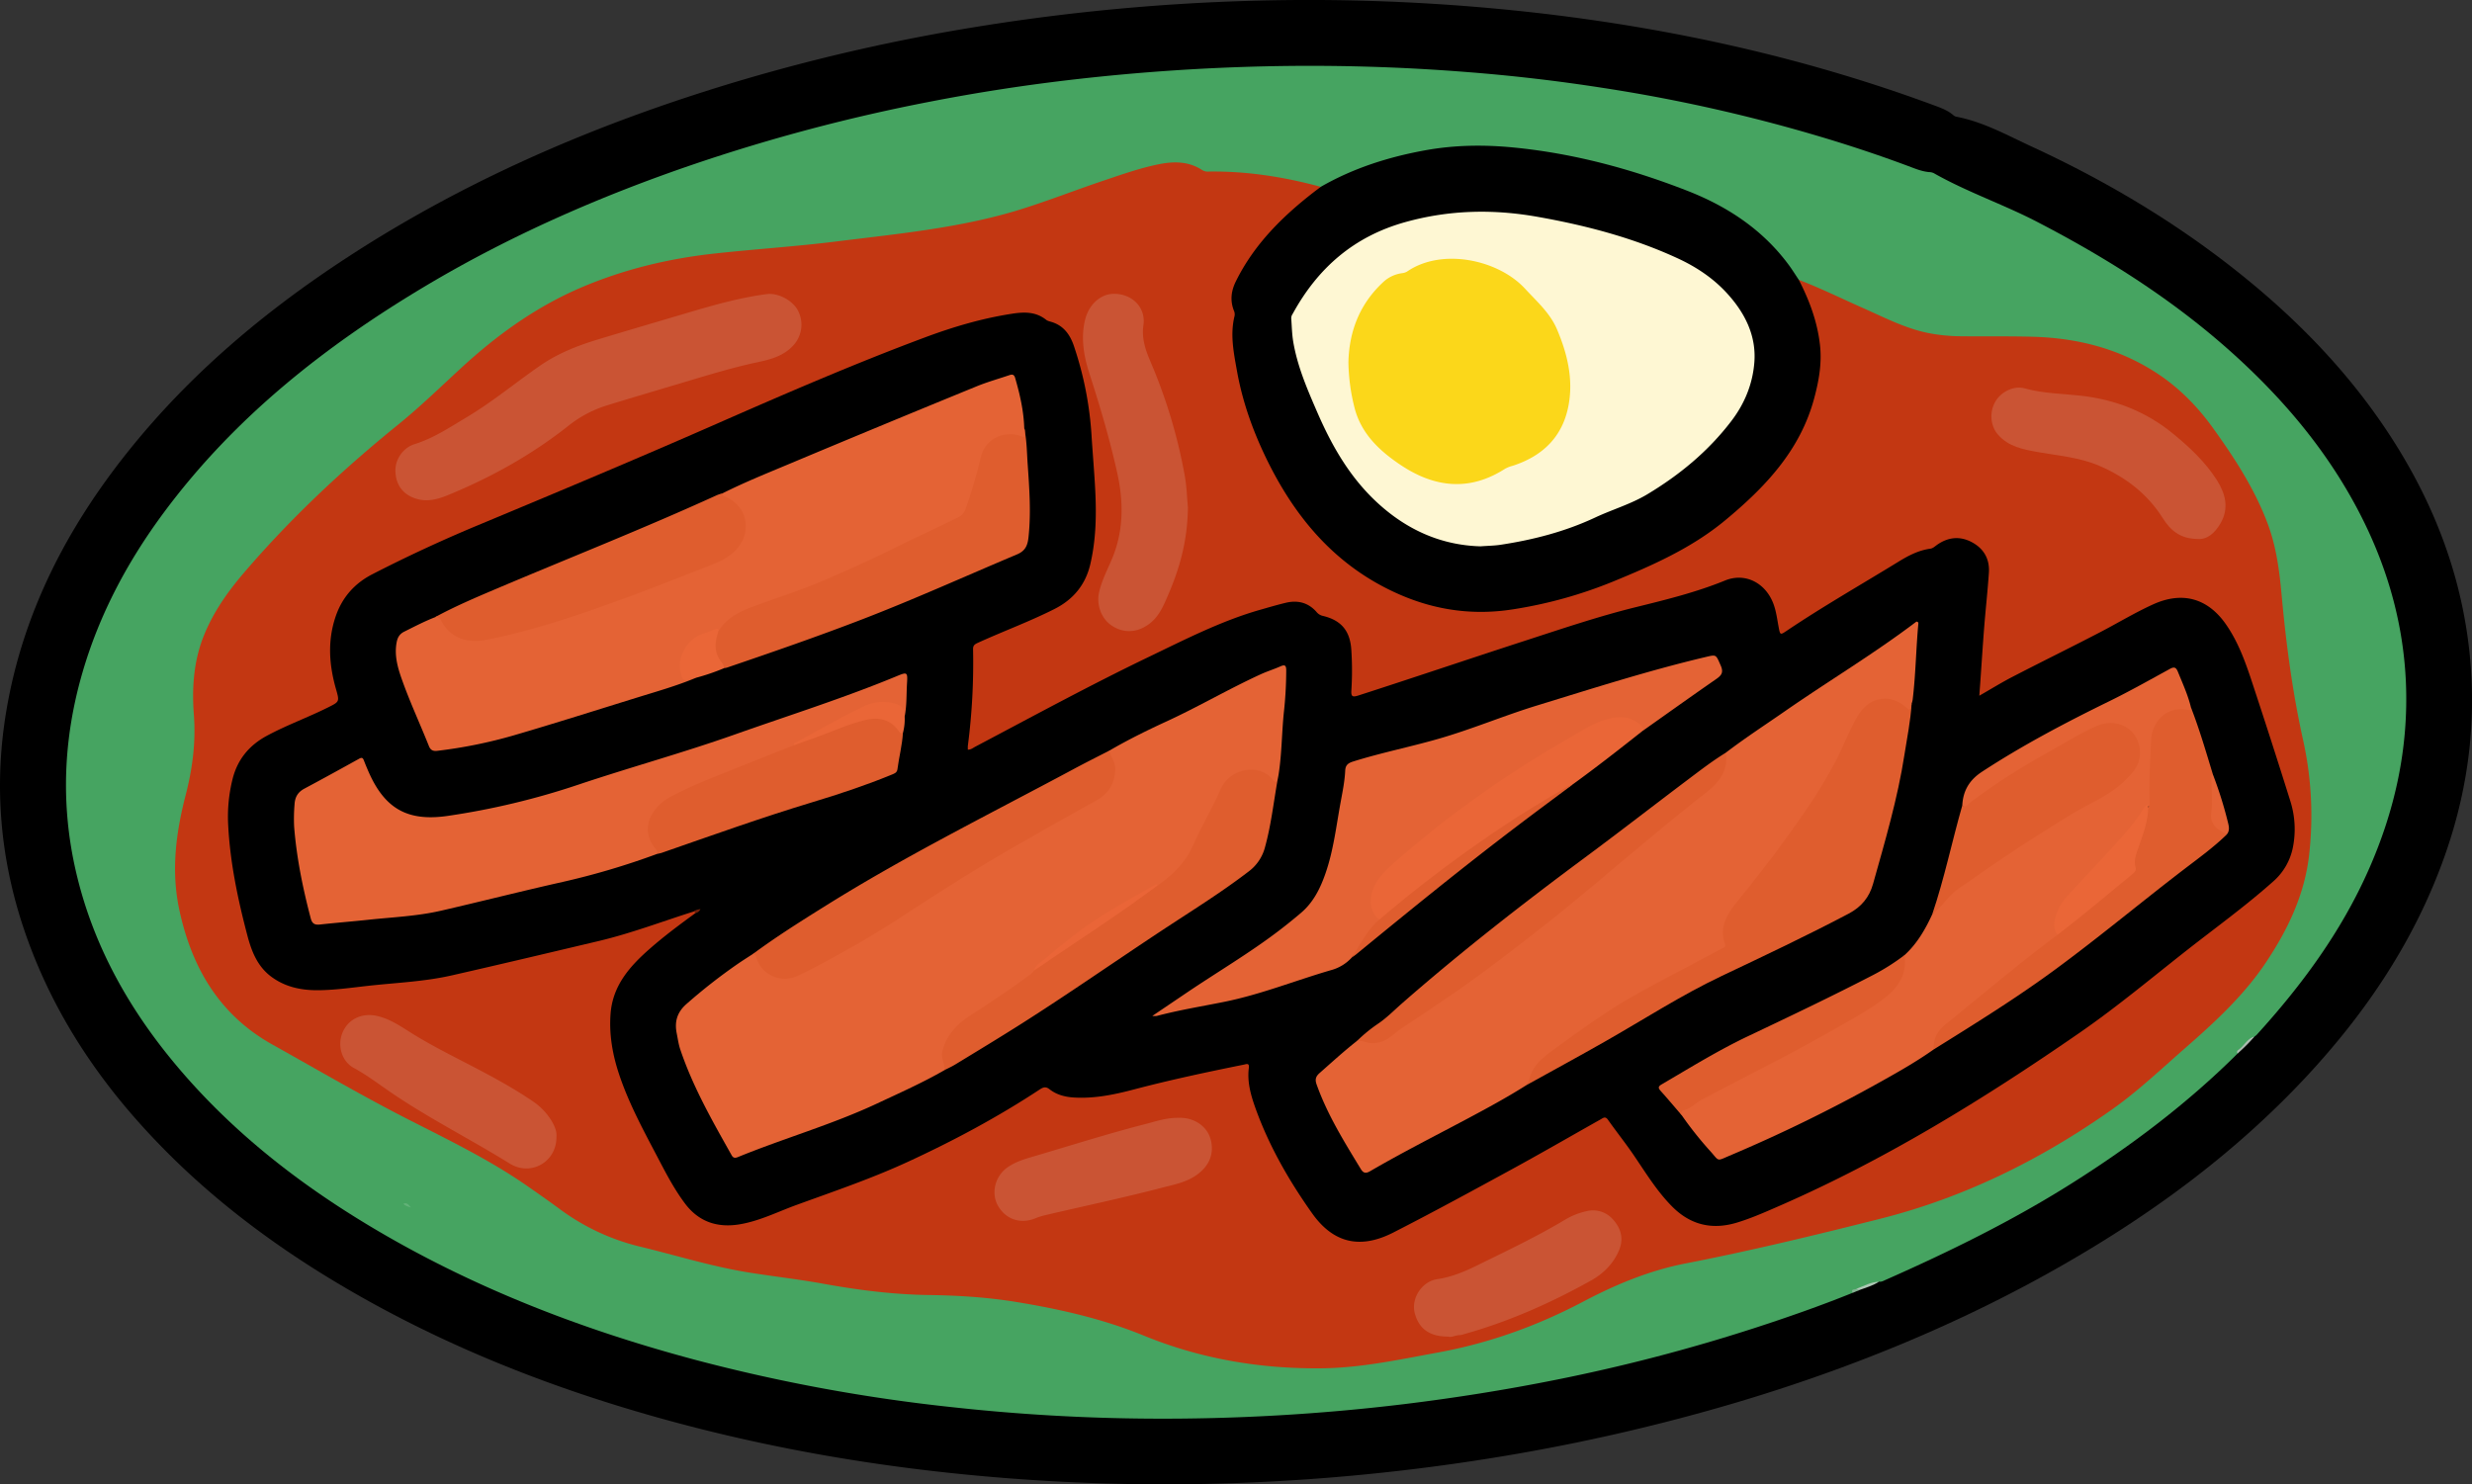 <svg xmlns="http://www.w3.org/2000/svg" viewBox="0 0 1796.59 1078.99"><rect x="0" y="0" width="1796.59" height="1078.99" fill="#333333" stroke="none"/><defs><style>.cls-1{fill:#46a461;}.cls-2{fill:#adc7b4;}.cls-3{fill:#acbab0;}.cls-4{fill:#83b291;}.cls-5{fill:#c33712;}.cls-6{fill:#62b278;}.cls-7{fill:#ca5434;}.cls-8{fill:#701f0a;}.cls-9{fill:#fef7d3;}.cls-10{fill:#e46335;}.cls-11{fill:#df5d2e;}.cls-12{fill:#ea6637;}.cls-13{fill:#fbd71a;}.cls-14{fill:#ea6537;}</style></defs><g id="레이어_2" data-name="레이어 2"><g id="레이어_1-2" data-name="레이어 1"><path d="M943.84,0A1471,1471,0,0,1,1119.89,9.7c98.17,11.46,194,32.8,286.81,67.26,4.53,1.68,9,3.43,12.8,6.64a5,5,0,0,0,2.13,1.2c19.73,3.71,37.09,13.5,55,21.75,56.46,26.06,109.4,57.89,157.54,97.42,44.12,36.22,82.38,77.66,111.73,126.88,24.47,41,40.94,85,47.53,132.41,7.54,54.31,1.58,107.26-16.68,158.87-21.63,61.14-57,113.74-100.94,160.85-51.86,55.53-112.4,99.91-178.17,137.4-74.73,42.61-153.91,74.74-236.26,99.25a1407.86,1407.86,0,0,1-158.23,37,1505.07,1505.07,0,0,1-175.06,20,1464.28,1464.28,0,0,1-198.27-2.35c-86.31-6.82-171.32-21.13-254.68-44.73-70.95-20.08-139.38-46.52-204.1-82.1-62.6-34.41-119.82-75.88-167.92-129.15C66.93,778.31,38.3,733.59,19.92,682.6.31,628.21-5,572.54,4.81,515.48,16.91,445.16,48.57,384,92.61,328.76c45.33-56.87,100.26-103,161-142.46,90.13-58.62,188.14-99.67,291-129.69a1372.84,1372.84,0,0,1,161-36.44A1513.62,1513.62,0,0,1,943.84,0Z"/><path class="cls-1" d="M1346.35,939.76c-23.59,9.52-47.6,17.9-71.79,25.74a1286.71,1286.71,0,0,1-143.79,37.44c-36.69,7.36-73.63,13.2-110.8,17.74a1456.09,1456.09,0,0,1-184.33,10.48,1389.62,1389.62,0,0,1-143-8.27,1246.55,1246.55,0,0,1-187.26-34.44c-83.22-22.2-162.95-53-237-97.48-49.56-29.76-94.89-64.82-133.21-108.37S68.08,690,55,632.67c-11-48.27-8.89-96.11,4.84-143.51,12.37-42.72,33-81.3,59.43-116.88,51.25-69,117.16-121,190.35-164.62,61.61-36.67,126.93-65.22,194.73-88.32A1302.44,1302.44,0,0,1,674.91,74.1q53.63-10.48,108-16.61,68.28-7.74,137-9.28,73.26-1.62,146.23,4.16,49.56,3.85,98.63,11.49A1176.69,1176.69,0,0,1,1338,103.94c17.29,5.45,34.44,11.31,51.41,17.72,4,1.53,8.1,3,12.47,3.42a8.82,8.82,0,0,1,3.4.7c24.06,13.69,50.35,22.59,74.9,35.29,51.11,26.44,99.39,57,142.27,95.57,40.76,36.68,75,78.42,98.39,128.44,16.43,35.22,26.05,72.15,27.72,111.15,2,47.87-8.06,93.21-27.42,136.72-19.86,44.64-48.42,83.38-81.11,119.3a10.87,10.87,0,0,1-1.54,1.22,64.73,64.73,0,0,0-12.21,12.26c-36.52,36.32-77.34,67.15-120.83,94.56-43,27.12-88.56,49.46-135,70-1.49.66-3,1.62-4.73,1.29-5.1,1.79-10.23,3.47-15.16,5.68C1349,937.91,1347.07,937.78,1346.35,939.76Z"/><path class="cls-2" d="M1349.44,936.68c5.34-2,10.38-4.87,16.26-5.09-4.41,2.85-9.39,4.34-14.28,6.06C1350.4,938.06,1349.36,938.49,1349.44,936.68Z"/><path class="cls-3" d="M1626.27,765.73c-1.25-1.66.36-2.47,1.21-3.11,3.79-2.91,5.91-7.82,11-9.14A128.35,128.35,0,0,1,1626.27,765.73Z"/><path class="cls-4" d="M1349.44,936.68l2,1-5.07,2.11C1344.93,936.27,1348.5,937.79,1349.44,936.68Z"/><path class="cls-5" d="M1307.34,203.42c15.87,6.06,31.09,13.6,46.61,20.46,15.36,6.79,30.31,14.63,47,18.1a128.3,128.3,0,0,0,24.79,2.44c17.5.21,35-.15,52.49.38,31.85,1,61.87,8.62,88.89,26.17,16.42,10.67,29.9,24.4,41.28,40.23,15.59,21.67,30.12,44,39.59,69.15,6.21,16.48,8.56,33.82,10.15,51.23,3.25,35.64,7.87,71.07,15.63,106.05a252.75,252.75,0,0,1,4.43,83.88c-3.29,28.78-15.4,54.15-31.34,78-16.2,24.27-37.43,43.7-59.15,62.68-17.29,15.12-34,31-52.8,44.29-51.48,36.34-107.11,63.93-168.43,79.41-46.92,11.84-93.94,23.23-141.45,32.47-26.44,5.14-50.94,15.39-74.56,27.84-33.24,17.51-68.11,30.07-105.09,36.84-28,5.11-55.82,11.19-84.41,11.53-44.76.52-88.19-6.75-129.72-23.77-29.62-12.13-60.51-19.13-91.94-24.32-21.24-3.5-42.6-4.87-64.11-5.16-25.83-.36-51.38-3.58-76.81-8.2-17.81-3.24-35.85-5.26-53.74-8.11-27.15-4.32-53.38-12.59-80-19a161.51,161.51,0,0,1-57.94-27.25c-7.78-5.72-15.69-11.27-23.62-16.78-26.76-18.61-56-32.85-84.92-47.56-34-17.27-66.91-36.57-100.19-55.16-38.36-21.41-58.57-55.64-67.63-97.82-6.11-28.39-2.52-55.91,4.54-83.33,5-19.32,7.55-38.65,6-58.71-1.48-19.67-.12-39.29,7.49-57.93,6.82-16.7,17.07-31.29,28.68-44.87,33.87-39.62,71.72-75.1,112.23-107.89,15.78-12.77,30.41-27,45.34-40.75,26.62-24.59,55.62-45.49,89.26-59.61,30.47-12.79,62.11-20.37,94.94-24,29.61-3.28,59.35-5.13,88.89-8.82,43.54-5.44,87.39-9.52,129.67-22C759.18,147,780.43,138.54,802,131.3c13.39-4.49,26.73-9.25,40.64-12,10.9-2.15,21.53-2,31.22,4.4a7.83,7.83,0,0,0,4.8,1c27.66-.38,54.69,3.9,81.32,11.12.17,3-2.63,3.49-4.32,4.81-22.79,17.79-43.13,37.68-56,64.14-3.24,6.64-4.06,13.28-1.79,20.3a10.58,10.58,0,0,1,.4,5.91c-1.84,7.25-1.27,14.57-.49,21.83,2.73,25.4,10.05,49.53,20.42,72.82,9.34,21,20.69,40.68,36,57.92,16.13,18.22,34,34.17,56.69,44.11,14.72,6.44,29.42,12.47,45.49,14.51,20.23,2.55,40.06.32,60-3.48,32.62-6.2,62.81-19.26,92.42-33.18a219.89,219.89,0,0,0,72.77-55.19c9-10.33,18.17-20.54,24.44-32.75,9.84-19.16,16.68-39.38,15.83-61.23-.63-16.14-5.3-31.46-12.58-45.94C1308.19,208.21,1306.24,206.2,1307.34,203.42Z"/><path d="M1307.34,203.42c7.69,14.89,13.44,30.36,15.36,47.18,1.52,13.37-.75,26.11-4.19,38.92-10.19,38-35.75,64.73-64.86,88.82-24.3,20.11-52.69,32.64-81.64,44.5a322.81,322.81,0,0,1-72.38,20.06c-28.43,4.49-55.9.82-82.5-10.79-46.38-20.25-76.37-56.09-97.62-100.54-9.43-19.75-16.65-40.32-20.5-61.88-2.36-13.2-5.13-26.54-1.75-40.06a6.39,6.39,0,0,0-.52-3.9c-2.81-7.28-2-14.24,1.45-21.21,13.38-27.15,34.26-47.66,57.86-65.8,1.31-1,2.65-2,4-3,23.65-13.58,49.26-21.67,75.93-26.5,21.23-3.84,42.56-4.13,64.12-2,43.76,4.28,85.71,15.63,126.41,31.53,29.4,11.5,55.25,28.65,74.18,54.73C1303,196.71,1305.12,200.11,1307.34,203.42Z"/><path class="cls-6" d="M298.64,877.71c-2.83-.88-4.31-1.39-5.52-2.71C295.46,873.91,296.65,875.23,298.64,877.71Z"/><path d="M504.32,662.5c-23,7.25-45.57,15.9-69.08,21.47-35.59,8.43-71.17,16.89-106.83,25-19.84,4.53-40.21,5.32-60.38,7.54-11.74,1.3-23.45,3-35.29,3.23-12.79.29-24.86-1.92-35.44-9.7-10.18-7.48-14.45-18.47-17.5-30-7-26.58-12.65-53.42-14-81A112.59,112.59,0,0,1,169,566.38c3.54-14.27,12-24.59,24.91-31.54,14.38-7.76,29.79-13.3,44.39-20.59,8.35-4.17,8.51-4.17,6-13-5.1-17.65-6.41-35.23-.41-53,4.73-14,13.74-24.19,26.76-30.87q37.77-19.41,77-35.72c57.77-24.08,115.48-48.26,172.78-73.43,50.28-22.08,100.69-43.95,152.18-63.12,20.27-7.55,41-13.65,62.46-17,8.91-1.41,17.59-1.78,25.24,4.35,1.11.89,2.73,1.18,4.16,1.63,8.41,2.64,13,8.87,15.81,16.78a251.37,251.37,0,0,1,13.1,66.89c.86,13.12,2,26.23,2.65,39.36.87,17.83.46,35.65-3.66,53.13-3.49,14.81-12.35,25.53-26,32.41-18.15,9.17-37.25,16.17-55.72,24.6-2.16,1-3.49,1.81-3.45,4.61a468.61,468.61,0,0,1-3.79,70.24,22.93,22.93,0,0,0,0,2.79c2.19.1,3.72-1.26,5.35-2.12,42-22.17,83.65-44.87,126.44-65.43,26.4-12.68,52.49-26.11,80.85-34.17,6.07-1.73,12.14-3.53,18.27-5,8.57-2.08,16.19-.36,22.29,6.39a8.34,8.34,0,0,0,4.39,3c13.91,3.18,20.43,11.06,21.16,25.62a227.43,227.43,0,0,1,0,28.48c-.33,4.5.63,5.29,5.07,3.86,40.85-13.17,81.5-26.95,122.32-40.19,26.24-8.52,52.44-17.38,79.26-24,22-5.44,43.88-10.79,64.93-19.39,14.92-6.1,30.15,2.05,35.55,18.08,1.77,5.23,2.41,10.7,3.44,16.09s1.15,5.51,5.58,2.53c26.54-17.86,54.33-33.71,81.58-50.44,7.1-4.36,14.5-8.22,22.94-9.38,1.8-.24,3-1.33,4.31-2.32,8.1-6,16.86-7.19,25.81-2.49,8.75,4.59,13.18,12.23,12.53,22.15-.86,13.11-2.34,26.19-3.38,39.29s-1.86,26.23-2.79,39.34c-.24,3.43-.5,6.86-.79,10.89,8.53-4.88,16.41-9.78,24.64-14,21-10.86,42.22-21.27,63.19-32.17,12.84-6.68,25.25-14.21,38.45-20.21,21.16-9.63,39.63-4.6,52.9,14.4,9,12.88,14.21,27.48,19.06,42.18Q1651,539,1664.57,582.3a67.72,67.72,0,0,1,1.76,34.1,44.32,44.32,0,0,1-14.47,24.52c-19.69,17.52-41,32.94-61.74,49.18-25.94,20.35-51.23,41.57-78.37,60.35-70.38,48.69-143,93.44-221.83,127.51-9.18,4-18.32,7.95-27.91,10.81-17.91,5.34-33.52,1.52-46.72-11.76-11-11.08-19.1-24.36-27.79-37.15-6-8.83-12.67-17.15-18.81-25.86-2-2.86-3.5-1.43-5.33-.4-21.76,12.25-43.39,24.75-65.32,36.71-28.35,15.47-56.73,30.93-85.49,45.61-24,12.24-43.55,7.73-59-14.11-17.16-24.23-31.92-50-41.76-78.19-3.08-8.86-5.38-17.91-4.16-27.4.49-3.83-1.81-2.74-3.6-2.38-26.72,5.39-53.37,11.07-79.74,18-14.3,3.78-28.83,6.82-43.84,5.9-6.48-.4-12.56-2-17.68-6-2.62-2.08-4.49-1.55-7,.09-30.79,20.28-63.19,37.59-96.7,53-25.92,11.9-52.85,21.07-79.59,30.78-13.9,5-27.23,11.87-42,14.32-16.09,2.67-29.67-1.81-39.69-15.2-7.11-9.51-12.74-19.94-18.21-30.4-10.88-20.8-22.31-41.36-29.73-63.75-4.69-14.16-7.23-28.67-6.1-43.7,1.54-20.47,13.84-34.38,28.26-47.06,10.64-9.37,22-17.81,33.45-26.14.16-.39.83-.73.49-1.13A1.23,1.23,0,0,0,504.32,662.5Z"/><path class="cls-7" d="M287.38,341.73c0-8,5.68-16.33,13.85-18.87,13.86-4.32,25.75-12.31,38-19.61,18.55-11.08,35.19-24.92,52.92-37.21,12.91-9,27.16-14.67,42-19.18,21.59-6.55,43.25-12.88,64.89-19.29,19.23-5.69,38.48-11.25,58.46-13.82,8-1,18.63,4.56,22.48,12.07a22.17,22.17,0,0,1-3.2,25c-7.15,8-16.8,10.46-26.54,12.54-18.2,3.89-35.94,9.36-53.74,14.67-18.45,5.5-36.91,10.94-55.31,16.61a85.45,85.45,0,0,0-28,14.79c-26.51,21-55.75,37.29-86.94,50.17-7.08,2.92-14.37,5.24-22.24,3.31C293.36,360.33,287.33,352.64,287.38,341.73Z"/><path class="cls-7" d="M863.34,368.85c-.26,23.89-5.84,43.72-14.08,62.94-3.54,8.24-6.78,16.52-14.57,22.1-8.3,5.94-17.84,6.58-26.48,1-7.54-4.86-11.46-14.91-9.5-24,1.78-8.2,5.55-15.66,8.86-23.23,9.11-20.83,9.22-42.06,4.42-63.82-5.45-24.66-12.63-48.8-20.37-72.81-4-12.49-6.14-25.21-3.1-38.22,2.61-11.17,11-18.85,20.23-19.22,13.4-.53,24.18,9.49,22.26,22.73-1.45,10,1.66,18.39,5.25,26.84A382,382,0,0,1,861,345.44C862.54,354.05,862.77,362.9,863.34,368.85Z"/><path class="cls-7" d="M1597.25,391.76c-13.08-.12-19.94-6.51-25.47-15.24-11.21-17.71-27.09-29.78-46.19-38-14.22-6.12-29.52-7.23-44.49-9.92-10.68-1.92-21.31-3.86-29-12.66-5.57-6.34-6.44-16.45-1.83-24.21,4.24-7.15,13.55-11.63,21.31-9.43,13.35,3.78,27.13,3.79,40.74,5.32,24.86,2.8,47.38,11.55,66.78,27.42,12.09,9.9,23.57,20.58,32.07,33.94,6.34,10,9,20.51,2.62,31.47C1609.74,387.42,1604.1,392.35,1597.25,391.76Z"/><path class="cls-7" d="M404.39,826.75c0,17.83-18.56,28.53-33.95,19-29.48-18.31-60.66-33.79-89.19-53.67-7.89-5.5-15.6-11.18-24.12-15.82-8.89-4.83-12.1-16.44-8.19-25.72,4.11-9.76,13.95-14.39,24.51-12.19,10.26,2.14,18.49,8.2,27.05,13.46,14.34,8.81,29.37,16.24,44.25,24,14.42,7.54,28.72,15.33,42.22,24.5a46,46,0,0,1,14,14.57C403.19,818.64,404.87,822.62,404.39,826.75Z"/><path class="cls-7" d="M856.75,812.52c10.9-.45,22.55,6.31,23.88,19.62.91,9-3.08,16-10.15,21.33-7.94,6-17.53,7.63-26.82,10.06-28.2,7.35-56.73,13.3-85.08,20a48.47,48.47,0,0,0-6.59,2.19c-10.63,4.19-21.31.42-26.8-9.52-5-9-2-21.1,6.67-27.4,6.75-4.9,14.68-6.83,22.47-9.14,26.07-7.73,52-15.92,78.33-22.68C840.33,815,847.91,812.35,856.75,812.52Z"/><path class="cls-7" d="M1052.57,971.54c-13.66,0-21.29-5.7-24.33-16.91-2.85-10.55,4.82-23.13,16.36-24.86,10.38-1.55,19.84-5.47,29-10,21.62-10.65,43.43-20.95,64.13-33.38a52.2,52.2,0,0,1,15.24-6,19.16,19.16,0,0,1,19.38,6.1c5.61,6.19,7.9,13.72,4.39,22.16-4.17,10-11.56,17.2-20.64,22.25-29.23,16.27-59.68,29.8-92,38.83a13,13,0,0,1-3.37.75C1057.75,970.5,1055,972.32,1052.57,971.54Z"/><path class="cls-8" d="M504.32,662.5c1.19-1.17,2.73-1.37,4.74-1.73a4.58,4.58,0,0,1-3.58,2.9Z"/><path class="cls-9" d="M1076,397.11c-29-.8-54.27-12.29-75.87-32.54-19.47-18.26-32.33-40.82-42.81-65-7.15-16.48-14.29-32.93-17.37-50.82-1-5.78-1.08-11.58-1.52-17.38a5.64,5.64,0,0,1,1.07-3.25c18.24-33.33,44.48-56.28,81.87-66.69,31.91-8.89,63.74-9.55,95.93-3.86,35.12,6.22,69.52,15.2,102,30.2,13.53,6.25,25.93,14.48,36,25.57,12.88,14.14,21.25,30.68,19.71,50.14-1.22,15.54-7,29.89-16.74,42.59-16.74,21.93-37.51,39.07-61,53.19-11.92,7.16-25.29,11-37.76,16.83-21.9,10.28-45,16.25-68.79,19.87C1086.16,396.66,1081.47,396.7,1076,397.11Z"/><path class="cls-10" d="M806.33,545.56c13.37-7.79,27.24-14.64,41.28-21.09,23.3-10.71,45.43-23.74,68.75-34.4,4.68-2.14,9.63-3.66,14.34-5.76,3.19-1.42,4.06-.49,4.1,2.73a283.81,283.81,0,0,1-1.79,31.4c-1.44,14.57-1.45,29.26-3.64,43.77-.32,2.13-.79,4.24-1.19,6.36-2.2,1.36-3.54-.39-4.65-1.62-8.94-10-27.55-8-34.74,6.46Q877,597.1,865.16,620.74c-5.17,10.35-13.6,17.4-23.17,23.35-9.15,2.95-16.78,8.77-25.09,13.29-23,12.5-43.21,28.74-62.82,45.85a7.12,7.12,0,0,0-2.31,3.19c-5.09,6.34-12.33,10-18.71,14.69-7.36,5.4-15.07,10.34-22.86,15.14-7.38,4.55-14.41,9.6-19.19,17.1-3.86,6-6.65,12.32-4,19.72a4.76,4.76,0,0,1-.52,4.75c-15.86,9.13-32.56,16.56-49.11,24.31C604.61,817.47,569.79,827.34,536.4,841c-1.91.78-3.41.93-4.61-1.2-14-24.9-28.22-49.73-37.38-77-1.27-3.75-1.79-7.76-2.58-11.67-1.73-8.47.28-15.4,7.1-21.37a405.52,405.52,0,0,1,37.33-29.2c3.55-2.44,7.2-4.73,10.81-7.08,2.58-1.12,3.27.85,3.87,2.56,4.48,12.9,18.83,17.25,30.8,11.06A915.3,915.3,0,0,0,665,658.67c37.67-24.82,76.48-47.75,116.07-69.38,5.55-3,11-6.31,16.51-9.33,9.16-5,15.2-18.05,9.46-29.32C806.23,549.09,804.94,547.47,806.33,545.56Z"/><path class="cls-10" d="M1254.16,547.2c14-10.71,28.82-20.33,43.3-30.39,31.7-22,64.9-41.86,95.37-65,1.48.23,1.42,1,1.37,1.58-1.7,18.41-1.9,36.92-4.13,55.28a19.73,19.73,0,0,1-.76,2.88c-1.1,6.23-1.1,6.23-6.35,2.33-9.9-7.38-20.14-6.44-28.41,2.78-5.66,6.3-8.81,14.14-12.12,21.72-8,18.25-18.17,35.16-29.32,51.58-15.35,22.61-31.83,44.35-49.12,65.5a77.8,77.8,0,0,0-6.64,10c-3.33,5.67-4.88,11.71-2.94,18.19,1.11,3.71-.16,5.7-3.48,7.58-18.83,10.67-38.44,19.86-57.33,30.42-19.38,10.83-37.52,23.48-55.52,36.38-5,3.59-9.88,7.33-14.69,11.19a31.85,31.85,0,0,0-10.4,14.34,11.88,11.88,0,0,1-3.61,5.2c-14.33,9.07-29.25,17.11-44.2,25.07-23.19,12.33-46.63,24.21-69.34,37.43-3.24,1.89-5,1.58-7-1.79-12-19.74-24.21-39.37-32-61.34-1.27-3.6-.51-5.78,2.23-8.19,9-7.91,17.79-16,27.22-23.38,2-1.5,4.1-1,6.21-.45,6.61,1.84,12.51.31,17.8-3.85,14.16-11.14,29.91-20,44.55-30.39,13.15-9.38,26.28-18.78,39.12-28.6,15.21-11.63,30.34-23.37,45.09-35.57,20.52-17,40.8-34.24,61.22-51.34q18.75-15.71,38.11-30.68a49.79,49.79,0,0,0,9.85-9.87c3-4.08,5.34-8.46,4.83-13.82A7.19,7.19,0,0,1,1254.16,547.2Z"/><path class="cls-10" d="M525.33,358.47c15.76-7.9,32.12-14.48,48.36-21.29q67.88-28.47,136-56.32c7.67-3.15,15.71-5.41,23.59-8.07,2-.69,3.66-1,4.5,1.91,3.49,12,6.26,24.13,6.63,36.69a4.48,4.48,0,0,1,.41,2.42c.11,5.42.11,5.42-4.91,3.95-11-3.23-21.47,2.09-25,13-4,12.33-6.92,25-11.06,37.33-1.67,5-4.6,7.95-9.36,10.2-15.64,7.39-31.33,14.7-46.75,22.57a753,753,0,0,1-78.29,33.91c-3.28,1.23-6.71,1.94-10,3.07-13.59,4.6-27,9.59-36.6,21.08-13.22,1.19-29.56,11.39-27.12,27.65.77,5.11,1.35,5.81,6.33,5.2,1.34-.16,2.67-.33,3.63.95-13.66,5.7-27.89,9.75-42,14.11-30.19,9.33-60.3,18.94-90.63,27.78a346,346,0,0,1-55.21,11.14c-3.11.37-4.93-.45-6.14-3.48-6.53-16.38-14-32.37-19.84-49-3-8.5-5.33-17.14-3.6-26.39.67-3.58,2.19-6.1,5.47-7.73,7.45-3.7,14.81-7.57,22.58-10.57,2.47-1.21,4.19-.15,5.4,2,7.42,13,19.13,15.7,32.61,13,26-5.26,51.31-12.9,76.32-21.62,24.51-8.55,48.67-18.06,72.95-27.25,6.38-2.41,12.74-4.93,18.92-7.79,10.33-4.79,17.33-12.06,17.62-24.36.23-9.69-4.17-16.07-12.63-20.18C526.08,361.6,522.61,361.63,525.33,358.47Z"/><path class="cls-10" d="M1405.38,762.79c-12.78,9.07-26.42,16.73-40.08,24.35a1107.06,1107.06,0,0,1-108.55,53c-9.32,4-7.12,4-13.67-3.3a263.73,263.73,0,0,1-20.82-26.17c-2.13-2.75-.48-3.82,1.89-5.2,39.91-23.1,82-42.21,121.49-66.05,9.95-6,20.35-11.32,28.58-19.93,5.57-5.83,9-12.31,8.81-20.46a7.72,7.72,0,0,1,1.13-4.78c9.08-8.28,15.08-18.65,20.14-29.66A100.16,100.16,0,0,1,1429,640.22c27.31-18.79,54.8-37.31,83.53-53.9,10.37-6,21.42-10.87,30.27-19.23,5.14-4.86,10-10.06,11-17.37,2.1-15.37-12.52-26.88-27.27-21.72-10.3,3.61-19.34,9.7-28.81,14.9A588.69,588.69,0,0,0,1438,580.2c-2.71,1.95-5.13,4.28-8,5.95-2.14,1.23-2.18,1.17-3.86-.79.61-10.62,5.06-18.35,14.39-24.44,29.57-19.33,60.7-35.69,92.37-51.19,14.92-7.3,29.41-15.48,44-23.46,3.09-1.7,4.55-1.39,5.9,1.92,3.5,8.61,7.39,17.06,9.57,26.15.93,3.44-1.58,2.95-3.46,2.89-3.48-.12-7-.54-10.3.89-9.11,3.9-13.37,11.24-13.76,20.72-.54,13.39-1.66,26.78-1.16,40.22.09,2.44.4,5-1.09,7.23-1.37-.23-2.28-.24-3.26,1.37-6.56,10.84-15.15,20.12-23.51,29.55-11,12.42-22.78,24.12-33.6,36.7-6.44,7.48-9.6,15.83-6.56,25.74-.39,2-2.09,3-3.53,4-26.66,19.36-51.44,41.09-77.12,61.67-4.28,3.43-7.32,7.7-8.23,13.26A8.33,8.33,0,0,1,1405.38,762.79Z"/><path class="cls-10" d="M477.42,620.74A548.26,548.26,0,0,1,409.15,641C379.47,647.66,350,655.17,320.34,662c-17.23,3.95-34.94,4.66-52.47,6.53-11.75,1.26-23.53,2.18-35.27,3.47-3.78.42-5.73-.52-6.77-4.49-5.77-21.93-10.29-44.07-12.07-66.71a125,125,0,0,1,.3-16c.29-5.41,2.38-9,7.14-11.56,13.35-7.13,26.61-14.43,39.86-21.77,1.81-1,2.63-.72,3.34,1.12q1.71,4.42,3.63,8.77c11.82,26.67,28.43,35.88,57.34,31.69a545.2,545.2,0,0,0,95-22.72c37.69-12.63,76-23.14,113.54-36.4,39.35-13.93,79.19-26.46,117.8-42.44,7.71-3.2,8-3,7.47,5.47-.47,7.94-.1,16-1.69,23.83-4.29-7.88-10.47-10.73-19.69-9.08a39.34,39.34,0,0,0-10,3.06c-16.28,7.69-31.82,16.78-47.64,25.34a5.3,5.3,0,0,0-2.54,2.32c-6.76,4-14.43,5.79-21.61,8.76-22,9.08-44.34,17.17-65.64,27.81a39.48,39.48,0,0,0-11.92,8.89c-7.54,8.37-8.2,18-1.9,27.34C477.62,616.89,480,618.44,477.42,620.74Z"/><path class="cls-10" d="M982.44,696a31.31,31.31,0,0,1-15.05,9.16c-25.85,7.51-50.91,17.64-77.41,23-16.46,3.33-33.06,6-49.31,10.31a18.48,18.48,0,0,1-3.21,0l25.16-17c22.22-15,45.35-28.61,66.7-44.87,5.56-4.24,11-8.62,16.33-13.16,8.88-7.6,13.87-17.63,17.65-28.5,5.85-16.77,7.82-34.33,11-51.65,1.4-7.69,3-15.37,3.36-23.18.21-4,2.11-5.45,5.78-6.6,20.33-6.37,41.23-10.53,61.69-16.4,24.48-7,48-17,72.29-24.42,40.35-12.38,80.56-25.25,121.67-35,8.5-2,7.83-2.16,11.42,5.91,2.38,5.34.52,7.4-3.48,10.17-17.65,12.22-35.1,24.71-52.62,37.1-10.63-9.35-20.34-10.68-33.36-4.2-21.34,10.63-41.4,23.44-61.33,36.46-21.62,14.12-42.82,28.83-62.57,45.5-10.81,9.11-22.09,17.72-31.69,28.17-4.87,5.29-8,11.41-7.89,18.86,0,5,2.5,8.86,5.09,12.76.09,2.92-2.24,4.33-4,6a38.11,38.11,0,0,0-9.64,13.69C987.72,691.47,984.58,693.28,982.44,696Z"/><path class="cls-11" d="M1109.38,788.76c1.8-2.27,2.09-5.17,3.15-7.75,3.81-9.31,11.85-14.63,19.43-20.14,17.43-12.68,34.9-25.34,53.63-36.07,10.09-5.78,20.38-11.19,30.64-16.67,11.72-6.27,23.51-12.42,35.25-18.67,1.2-.64,3-.92,2.22-3.15-4.71-12.91,2.18-22.79,9.5-31.78,11.3-13.88,22.34-28,32.85-42.41,15.9-21.88,31.5-44,42.87-68.75,3.12-6.8,6.14-13.66,9.67-20.24,4-7.48,9.13-13.69,18.49-15.08,7.08-1.05,12.57,1.55,17.78,5.65.89.71,1.68,1.54,2.54,2.32,1.67-1.24.1-3.54,1.91-4.44-.76,12.47-3.3,24.69-5.21,37-4.94,31.93-14.11,62.85-22.81,93.88-2.76,9.84-8.57,16.82-17.73,21.64-30.32,16-61.31,30.61-92.26,45.3-29.52,14-56.9,31.8-85.25,47.89C1147.26,768,1128.27,778.28,1109.38,788.76Z"/><path class="cls-11" d="M522.37,458.59c5.87-9.69,15.54-14.22,25.48-17.88,17.73-6.52,35.75-12.26,53.12-19.81,14.16-6.15,28.3-12.33,42.16-19.16,17.75-8.74,35.62-17.21,53.45-25.77a10,10,0,0,0,5.27-6.23,364.76,364.76,0,0,0,11-37.69C716,319,730.52,311.5,744.42,318v-6.6c1.84,8.48,1.86,17.16,2.45,25.74,1.23,17.76,2.55,35.52.62,53.35-.64,5.94-2.24,9.92-8.38,12.5-37.37,15.74-74.3,32.47-112.19,47.07-32.59,12.56-65.56,23.95-98.6,35.21a13.57,13.57,0,0,1-1.94.37c-6.78-6-8.37-13.66-7-22.2C519.68,461.49,520.18,459.46,522.37,458.59Z"/><path class="cls-11" d="M686.45,777.82c.39-4.63-2.82-8.67-1.57-13.64,2.91-11.57,10.29-19.51,19.82-25.74,14.72-9.62,29.48-19.16,43.52-29.76a9,9,0,0,0,3.13-3.11c1.95-3.29,5.47-4.85,8.38-6.87,26.39-18.26,53.12-36,79.41-54.43.67-.47,1.25-1.14,2.19-.7,10.95-7.55,20.12-16.43,25.69-29,6.05-13.66,13.8-26.57,19.77-40.26,7.12-16.32,28.48-19.87,38.43-7.37a3.75,3.75,0,0,0,3,1.63c-2.72,15.71-4.53,31.57-8.79,47a32,32,0,0,1-11.85,17.81c-20.5,15.76-42.5,29.27-64,43.5-33.76,22.3-66.94,45.47-101.1,67.16-16,10.16-32.29,20-48.48,29.86C691.54,775.37,689,776.52,686.45,777.82Z"/><path class="cls-11" d="M806.33,545.56c.84,4.53,4.19,8.06,4.17,13.14-.06,11.26-5.28,18.58-14.9,23.85-18.93,10.38-37.67,21.08-56.42,31.79-21.19,12.09-41.93,24.94-62.45,38.13-16.89,10.85-33.54,22.08-51,32.09-15.27,8.78-30.61,17.49-46.56,25A21.57,21.57,0,0,1,550,697c-.5-1.48-.63-3.45-2.92-3.5,17.12-12.67,35.14-24,53.18-35.26,57.88-36.18,119-66.52,179.07-98.71C788.25,554.7,797.32,550.19,806.33,545.56Z"/><path class="cls-11" d="M525.33,358.47c-.17.91-.7,1.61.87,2.19,17,6.31,21.06,26.21,8.41,39.32-6.05,6.27-13.76,9.13-21.45,12.14-32.93,12.9-65.85,25.86-99.5,36.8-20,6.5-40.24,12.38-60.93,16.27-11.52,2.17-25.1-.21-32.07-14.1a4.19,4.19,0,0,0-4.39-2.55c13.88-7.52,28.39-13.75,42.89-19.91,54-22.92,108.57-44.39,161.94-68.75A41.94,41.94,0,0,1,525.33,358.47Z"/><path class="cls-11" d="M1561.27,586.58c1.53-1.31,1-3.09,1-4.68-.53-14.61.55-29.2,1.11-43.78.48-12.28,9.94-24.72,25.79-22.36,1.57.24,3,1,3.23-1.42,6.13,15.81,10.86,32.07,15.79,48.27.92,9.71.61,19.45.46,29.17-.08,4.59,1.16,8,5.23,10.32a10.11,10.11,0,0,1,4.47,4.49c-9.44,9.19-20.09,16.9-30.5,24.86-31.58,24.16-62.1,49.67-94.14,73.23-28.42,20.89-58.39,39.47-88.3,58.11-.53-7.83,3-13.84,8.86-18.52,27-21.63,53.21-44.15,81-64.7.4-2.21,2.26-3.18,3.79-4.43,16-13,32.26-25.72,47.85-39.25,2.43-2.11,3.92-4,3.52-7.58-.46-4,.78-8,2.17-11.69,3.32-8.92,6.3-17.9,7.46-27.39A3.65,3.65,0,0,1,1561.27,586.58Z"/><path class="cls-11" d="M477.42,620.74c.21-.94.73-1.78-.15-2.77-14.22-16.05-2.47-32.27,10.55-39.12,15.76-8.3,32.42-14.54,48.89-21.2,13.51-5.47,27.1-10.72,40.65-16.07,2.93-3,7-3.79,10.61-5.15,12-4.48,23.9-9.22,36-13.26,6.61-2.19,13.28-2.83,20.07-.54,5.36,1.8,8.5,6.18,12.19,10-.51,9-2.86,17.67-4,26.55-.34,2.66-2.63,3.26-4.58,4.06-18.75,7.72-38,14.06-57.37,19.91-36.9,11.15-73.15,24.17-109.53,36.81C479.69,620.29,478.54,620.47,477.42,620.74Z"/><path class="cls-11" d="M1426.16,585.36c2.58,2.22,4-.69,5.26-1.67,19.41-14.85,40.16-27.59,61.5-39.39,10.44-5.78,20.49-12.27,31.59-16.86,16.44-6.79,32.88,5.17,30.61,22.8-.94,7.31-6.07,12.61-11.28,17.61-11.23,10.77-25.72,16.28-38.7,24.21-22.21,13.56-44.1,27.58-65.41,42.52-5.42,3.8-10.79,7.67-16.31,11.33-7.58,5-11.86,13.35-19.12,18.66C1413.12,638.59,1418.62,611.69,1426.16,585.36Z"/><path class="cls-12" d="M1002.32,668.57c-5.52-4.7-7.35-12.38-5.22-19.86,2.87-10.08,10.47-16.56,17.78-23,12.46-10.9,25.25-21.47,38.41-31.52a797.93,797.93,0,0,1,88.37-58.41c9.24-5.28,18.1-11.34,28.66-13.64,7.14-1.56,14.24-1.28,20.38,3.61,1.7,1.35,3.54,2.58,3.7,5.05-17.12,13.53-34.28,27-52,39.8-25.82,16.37-52.24,31.79-76.9,50-20.08,14.8-39.85,30-59,46C1005.34,667.59,1004.34,669.2,1002.32,668.57Z"/><path class="cls-11" d="M1254.16,547.2c2.27,13-5,21.66-14.14,28.83-17.82,14-35.34,28.42-52.75,43-20.58,17.19-40.9,34.68-62,51.3s-42.51,33.26-64.63,48.77c-12.9,9-26,17.69-39.13,26.43-3.44,2.29-6.76,4.78-10,7.38-5.93,4.8-12.44,6.66-19.84,4.3a18.82,18.82,0,0,0-5.41-.61,109.65,109.65,0,0,1,14.92-12.25c6.46-4.28,12-10,17.87-15.13,42.6-37.25,87.14-72,132.59-105.71,25.4-18.82,50.37-38.21,75.62-57.23C1236.08,559.64,1244.78,552.94,1254.16,547.2Z"/><path class="cls-11" d="M1384.16,694.23c2.33,17-7.78,27-20.22,35.42s-25.84,15.63-39,23.06c-29,16.38-58.83,31-88.17,46.64-4.51,2.4-8,6.51-13.29,7.66-2.26.5-1.23,2.29-1.23,3.64-5.09-5.91-10.1-11.91-15.33-17.7-2-2.24-1.77-3.3.79-4.79,20.68-12.09,41.06-24.72,62.74-35,30.65-14.55,61.29-29.14,91.42-44.74A155.43,155.43,0,0,0,1384.16,694.23Z"/><path class="cls-11" d="M1002.32,668.57a950.78,950.78,0,0,1,97-72.5c13.07-8.47,26.55-16.31,39.88-24.38a15,15,0,0,1,3.26-1.05c-12.92,9.65-25.9,19.24-38.77,29-40.12,30.35-79.12,62.13-118,94-1,.84-2.15,1.55-3.23,2.32C988.73,686.58,993.49,676.1,1002.32,668.57Z"/><path class="cls-12" d="M522.37,458.59c-3.15,8.23-3.58,16.13,2.57,23.38.8.95,1,2.42,1.44,3.66a159.38,159.38,0,0,1-20.74,7.08c-1.31.09-2.92-.29-3.88.34-5.41,3.51-6.25-.63-7.1-4.22-2.76-11.61,5-24.67,16.57-28.26,2.83-.87,5.56-2.06,8.32-3.16C520.93,456.86,522.17,456.43,522.37,458.59Z"/><path class="cls-12" d="M656.28,532.59c-1.57.93-2.21,0-3.1-1.21-6.11-8.54-14.66-10.37-24.28-8-13.91,3.34-26.79,9.69-40.32,14.18-3.78,1.25-7.48,2.71-11.22,4.07-1-1.83.78-1.8,1.6-2.25,15.93-8.64,31.63-17.7,48-25.6,8-3.86,16.06-4.73,24.48-2,4.33,1.42,6.55,4.35,6.05,9A39.67,39.67,0,0,1,656.28,532.59Z"/><path class="cls-10" d="M1618.32,606.59c-6.22-3.57-12.45-6.61-11.25-16,1-7.64.17-15.51.22-23.28,0-1.59-.53-3.34.87-4.7a289.49,289.49,0,0,1,10.78,34.06C1619.69,599.79,1621,603.46,1618.32,606.59Z"/><path class="cls-13" d="M980,263.19c.58-23.16,8.67-43.07,26-58.79a24.78,24.78,0,0,1,13-5.84,9.21,9.21,0,0,0,3.74-1.25c25.24-17.3,66.15-8.63,85.65,12.55,8.58,9.32,18.15,17.64,23.22,29.59,7.48,17.59,11.89,35.86,8.41,54.94-4.2,23-18.79,37.13-40.69,44.19a23.5,23.5,0,0,0-5.52,2.17c-26.29,16.87-51.89,13.5-76.53-3.22-14.78-10-27.67-22.12-32.61-40.27A141.41,141.41,0,0,1,980,263.19Z"/><path class="cls-14" d="M841.33,643.57c-29.19,21.83-59.93,41.42-90,62,1.5-4.87,6.21-6.84,9.57-9.75,12.55-10.82,25.53-21.14,39.59-30,12.63-8,25.76-15.09,38.71-22.53C840.07,642.76,840.74,642.72,841.33,643.57Z"/><path class="cls-12" d="M1561.27,586.58c-.13,10.11-3.57,19.41-6.84,28.78-1.71,4.91-3.84,9.86-2.32,15.32.52,1.85-.48,3.16-1.84,4.28-18.2,15-36.28,30.21-55,44.61-4-6-2-12,.34-17.84,2.16-5.49,6.32-9.73,10.16-14,9.63-10.72,19.81-20.94,29.42-31.68,7.93-8.85,16.09-17.56,22.29-27.81a9.09,9.09,0,0,1,2.54-3C1562.35,583.7,1560.72,586.21,1561.27,586.58Z"/></g></g></svg>